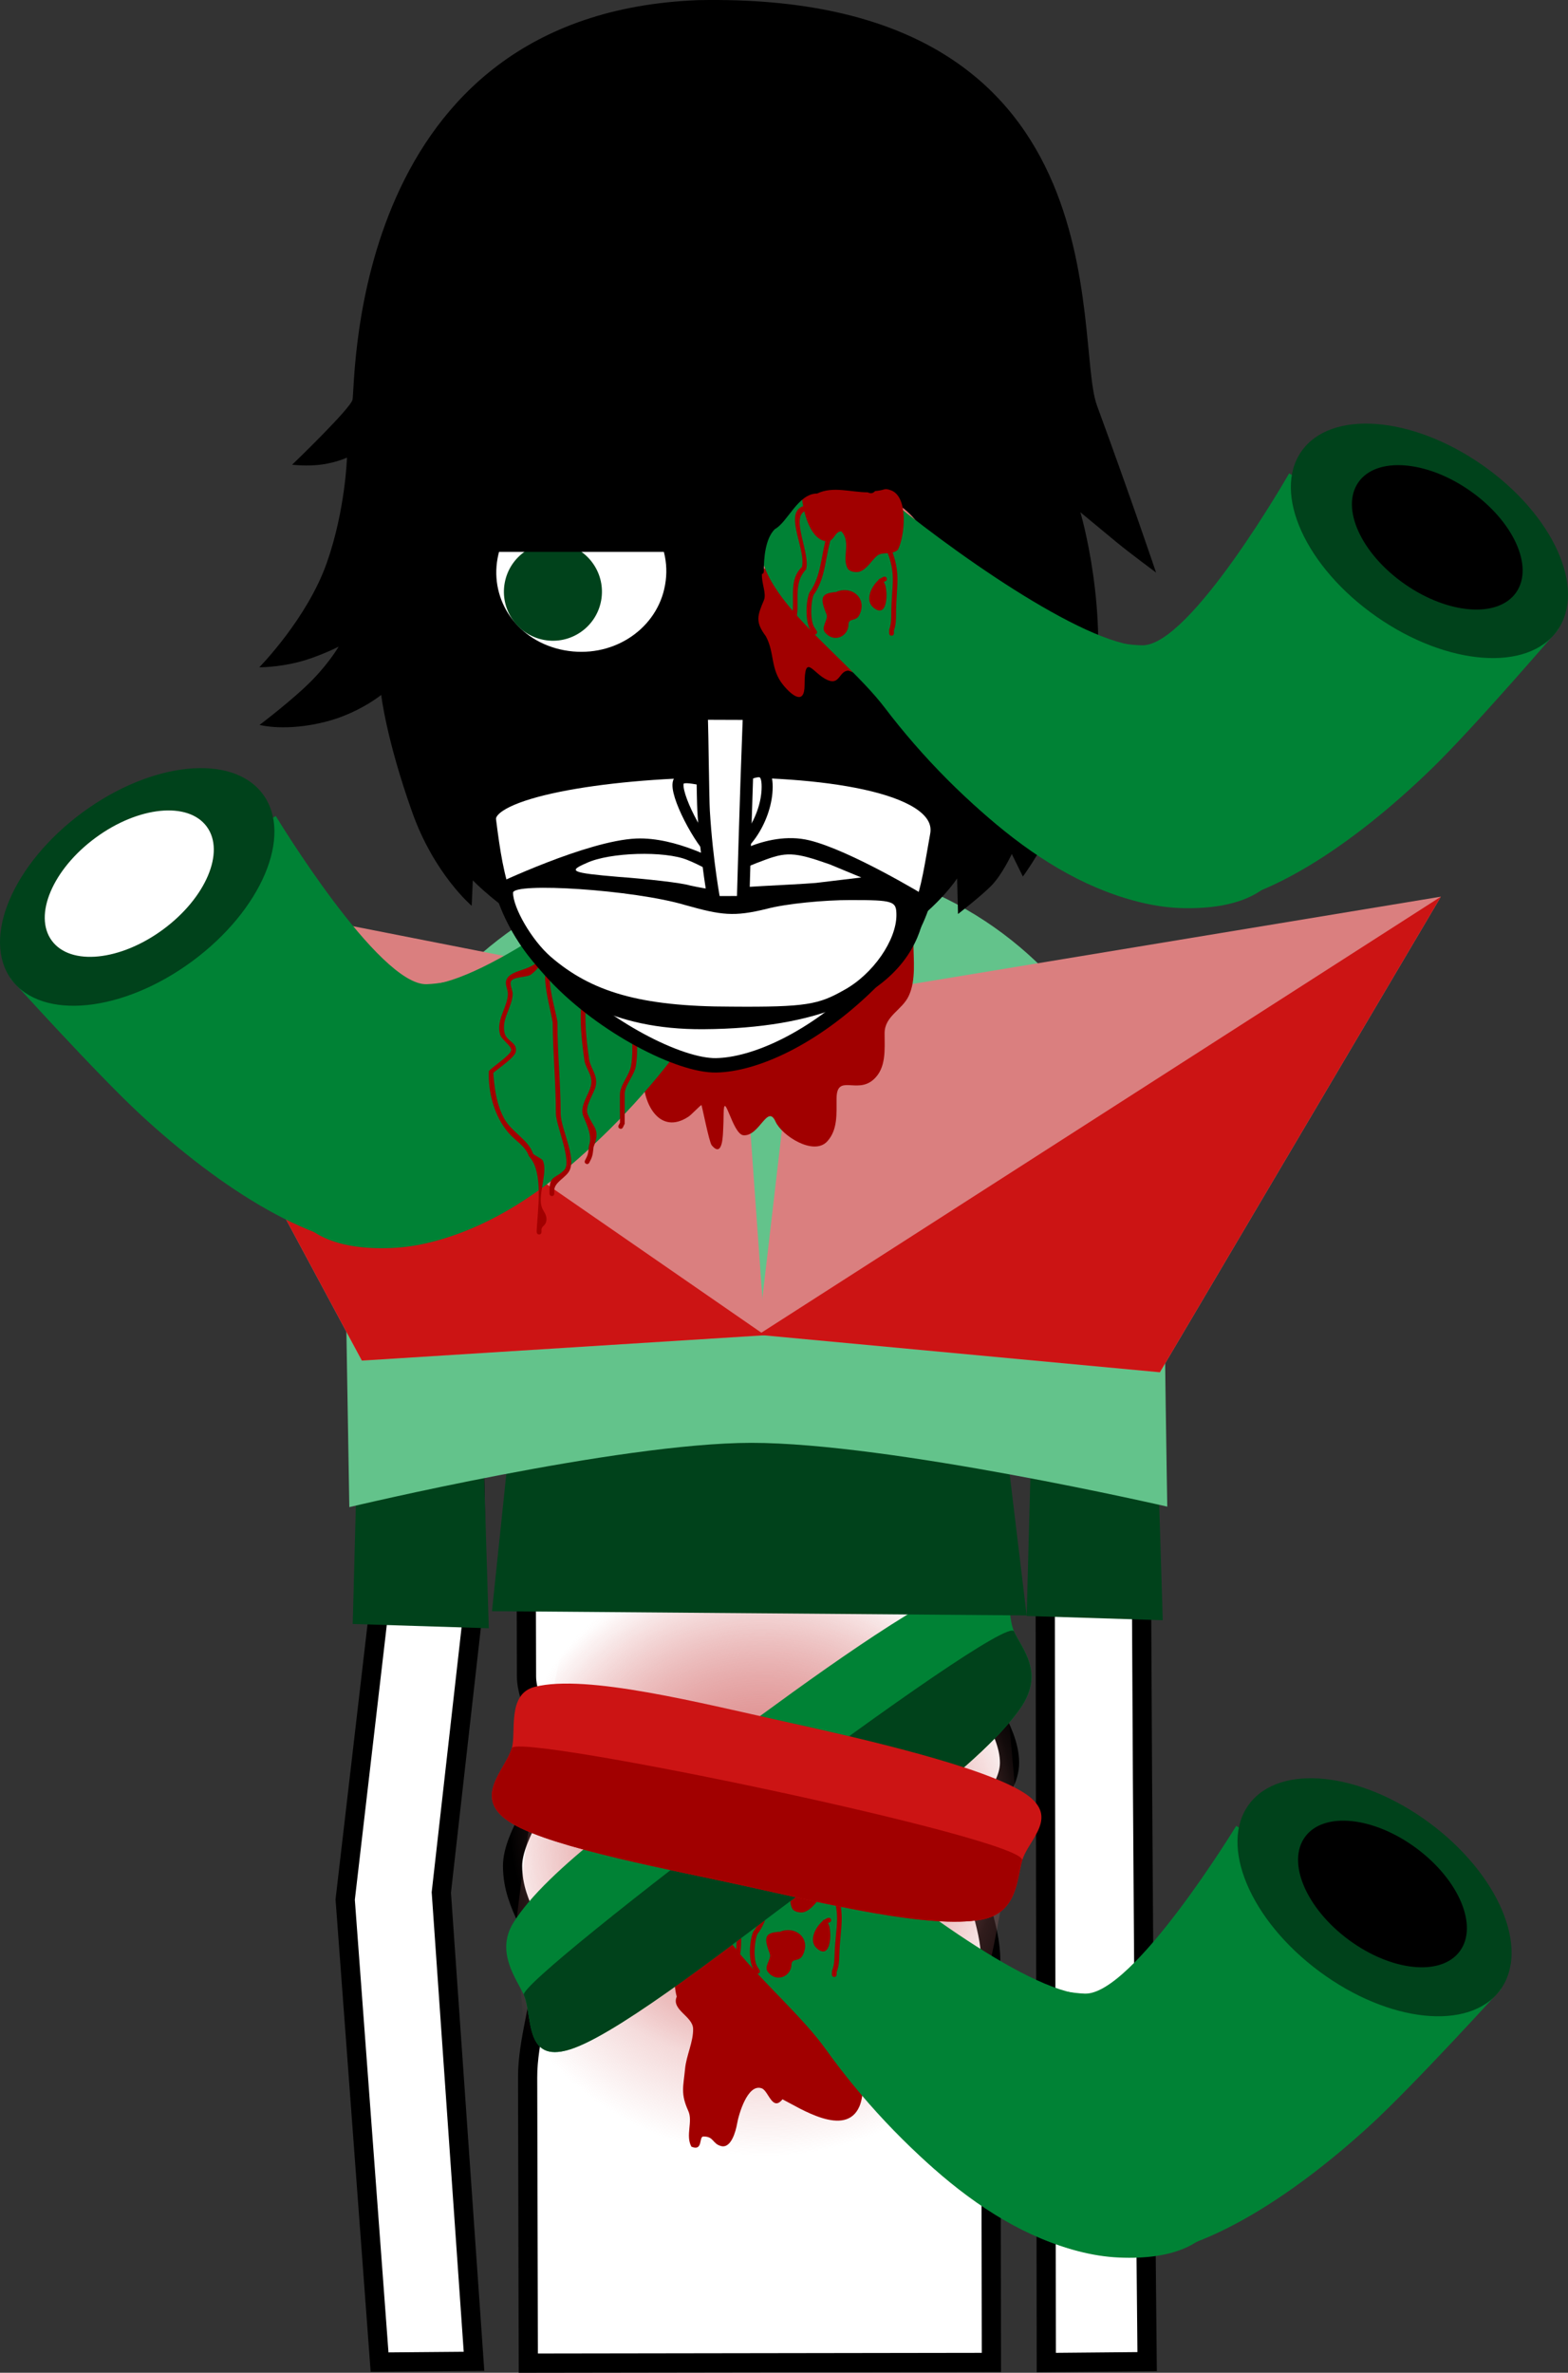 <svg version="1.1" xmlns="http://www.w3.org/2000/svg" xmlns:xlink="http://www.w3.org/1999/xlink" width="163.247" height="246.998" viewBox="0,0,163.247,246.998"><rect x="0" y="0" width="163.247" height="246.998" fill="#333333" stroke="none"/><defs><radialGradient cx="241.196" cy="246.905" r="26.321" gradientUnits="userSpaceOnUse" id="color-1"><stop offset="0" stop-color="#da7f7f"/><stop offset="1" stop-color="#da7f7f" stop-opacity="0"/></radialGradient><radialGradient cx="241.767" cy="252.503" r="30.419" gradientUnits="userSpaceOnUse" id="color-2"><stop offset="0" stop-color="#da7f7f"/><stop offset="1" stop-color="#da7f7f" stop-opacity="0"/></radialGradient><radialGradient cx="250.313" cy="117.864" r="9.527" gradientUnits="userSpaceOnUse" id="color-3"><stop offset="0" stop-color="#ff0000"/><stop offset="1" stop-color="#da7f7f"/></radialGradient></defs><g transform="translate(-162.028,-58.502)"><g data-paper-data="{&quot;isPaintingLayer&quot;:true}" fill-rule="nonzero" stroke-linejoin="miter" stroke-miterlimit="10" stroke-dasharray="" stroke-dashoffset="0" style="mix-blend-mode: normal"><path d="M201.545,304.392l-3.579,-48.147l3.78,-32.504c0,0 -0.956,-31.727 -0.994,-37.36c-0.055,-8.153 8.187,-36.761 40.202,-36.921c31.602,-0.158 39.857,29.487 39.849,36.897c-0.077,46.243 0.654,117.986 0.654,117.986l-10.497,0.096l-0.159,-114.843c0,0 0.075,-3.099 -2.816,-3.154c-3.434,-0.065 -2.945,3.116 -2.945,3.116c0,0 0.034,18.978 0.058,32.193c0.005,2.615 -1.49,6.346 -1.483,10c0.006,3.144 3.512,6.602 3.518,10.251c0.006,3.213 -3.988,6.074 -3.982,9.5c0.006,3.627 2.013,7.326 2.02,11c0.038,21.412 0.075,41.927 0.075,41.927l-48.214,0.072c0,0 -0.032,-14.897 -0.072,-29.748c-0.01,-3.868 1.479,-7.821 1.468,-11.25c-0.012,-3.919 -3.025,-6.307 -3.036,-10.749c-0.009,-3.33 3.733,-7.532 3.725,-10.502c-0.009,-3.452 -2.267,-6.59 -2.275,-9.249c-0.043,-16.361 -0.116,-43.735 -0.116,-43.735c0,0 0.279,-2.919 -2.886,-2.934c-3.111,-0.015 -2.816,2.909 -2.816,2.909l0.625,33.702l-3.674,32.556l3.402,48.808z" fill="#ffffff" stroke="#000000" stroke-width="2" stroke-linecap="butt"/><path d="M214.874,253.441l2.144,-24.384c0,0 33.762,-14.444 43.052,-12.311c6.623,1.521 7.447,23.908 7.447,23.908l-2.287,24.098c0,0 -28.614,14.265 -37.215,12.333c-8.161,-1.833 -13.141,-23.644 -13.141,-23.644z" fill="url(#color-1)" stroke="#000000" stroke-width="0" stroke-linecap="butt"/><path d="M265.516,219.989l2.287,25.757c0,0 -2.685,28.689 -10.08,34.489c-8.984,7.046 -39.99,4.781 -39.99,4.781l-2.001,-26.062c0,0 4.643,-41.298 12.168,-47.187c8.853,-6.929 37.617,8.223 37.617,8.223z" data-paper-data="{&quot;index&quot;:null}" fill="url(#color-2)" stroke="#000000" stroke-width="0" stroke-linecap="butt"/><path d="M240.644,261.121c-0.819,0 -1.483,-0.664 -1.483,-1.483c0,-0.819 0.664,-1.483 1.483,-1.483c0.819,0 1.483,0.664 1.483,1.483c0,0.819 -0.664,1.483 -1.483,1.483z" data-paper-data="{&quot;index&quot;:null}" fill="#000000" stroke="none" stroke-width="1.5" stroke-linecap="butt"/><path d="M232.482,266.352c-0.464,-1.725 0.051,-3.206 -1.205,-5.105c-0.803,-2.039 1.525,-3.615 1.046,-5.258c-0.257,-0.882 -1.425,-1.684 -1.807,-2.64c-0.471,-1.207 0.532,-4.882 1.849,-5.296c0.995,-0.313 2.319,0.117 3.333,0.115c2.489,0.004 3.932,2.029 6.087,2.251c0.28,0.029 1.746,-1.126 2.563,-1.126c3.412,0.018 6.9,1.652 9.125,4.268c2.106,2.486 0.734,5.18 1.778,8.051c0.933,2.567 2.876,6.539 1.514,9.327c-1.035,1.051 -3.74,2.041 -4.386,3.171c-0.612,1.071 -0.38,2.495 -0.877,3.669c-1.438,3.302 -6.192,0.177 -8.008,-0.743c-1.054,1.313 -1.452,-0.874 -2.153,-1.137c-1.484,-0.557 -2.425,2.773 -2.576,3.692c-0.137,0.774 -0.616,2.574 -1.651,2.316c-0.942,-0.235 -0.743,-1.021 -1.87,-0.996c-0.469,0.011 -0.006,1.572 -1.234,1.058c-0.637,-1.178 0.178,-2.618 -0.324,-3.723c-0.822,-1.812 -0.513,-2.508 -0.333,-4.402c0.131,-1.361 0.86,-2.787 0.836,-4.137c-0.023,-1.325 -2.295,-1.967 -1.709,-3.355z" fill="#a10000" stroke="none" stroke-width="0.5" stroke-linecap="butt"/><g stroke="none" stroke-linecap="butt"><g data-paper-data="{&quot;index&quot;:null}"><g fill="#008235" stroke-width="0"><path d="M239.169,253.38c1.991,-2.592 25.875,12.264 35.786,12.655c5.015,0.198 15.775,-17.461 15.775,-17.461l27.586,16.993c0,0 -9.084,10.005 -13.667,14.201c-8.264,7.567 -18.178,14.003 -26.103,13.658c-22.158,-0.965 -41.304,-37.538 -39.377,-40.046z"/><path d="M247.985,271.808c-4.718,-6.585 -16.244,-14.118 -11.31,-20.542c0.316,-0.412 0.654,-1 1.163,-1.507c1.204,-1.199 2.998,-2.422 5.07,-2.542c1.605,-0.093 3.826,0.84 5.275,2.126c6.672,5.924 20.637,16.533 26.77,16.774c9.911,0.39 25.748,28.356 3.59,27.392c-11.288,-0.491 -23.344,-11.633 -30.558,-21.702z"/></g><g><g fill="none" stroke-width="1" font-family="sans-serif" font-weight="normal" font-size="12" text-anchor="start"/><g fill="#00421b" stroke-width="0"><path d="M310.863,248.271c7.215,5.346 10.497,13.143 7.333,17.413c-3.165,4.271 -11.579,3.399 -18.794,-1.948c-7.215,-5.346 -10.497,-13.143 -7.333,-17.413c3.165,-4.271 11.579,-3.399 18.794,1.948z"/></g><g fill="#000000" stroke-width="0"><path d="M309.49,250.9c4.444,3.293 6.466,8.096 4.517,10.726c-1.95,2.631 -7.132,2.093 -11.577,-1.2c-4.444,-3.293 -6.466,-8.096 -4.517,-10.726c1.95,-2.631 7.132,-2.093 11.577,1.2z"/></g></g></g><g fill="#a10000" stroke-width="0.5"><path d="M239.928,249.139c-0.048,0.037 -0.196,0.126 -0.337,-0.023c-0.172,-0.182 0.01,-0.353 0.01,-0.353l0.048,-0.045c2.063,-1.928 4.054,-0.438 6.282,-0.191c1.577,1.331 1.92,0.058 3.335,0.653c1.821,0.765 1.276,4.831 0.529,6.201c-0.702,0.582 -1.583,0.101 -2.184,0.568c-0.616,0.478 -1.059,1.36 -1.894,1.602c-0.316,0.092 -0.991,-0.006 -1.186,-0.338c-0.651,-1.104 0.464,-2.747 -0.573,-3.918c-0.789,-0.005 -0.746,1.272 -1.804,0.956c-1.6,-0.478 -2.182,-3.394 -2.224,-5.111z"/><path d="M242.947,259.62c0.064,-0.03 0.128,-0.029 0.128,-0.029l0.055,0.018c0.02,-0.001 0.041,-0.002 0.062,-0.002c1.612,-0.699 3.336,0.664 2.397,2.454c-0.389,0.741 -1.183,0.183 -1.164,1.057c-0.133,1.193 -1.602,1.779 -2.469,0.639c-0.425,-0.557 0.414,-1.331 0.219,-1.856c-0.556,-1.498 -0.647,-2.173 0.773,-2.282z"/><path d="M248.234,258.69l0.086,0.186c0.326,0.726 0.24,3.774 -1.256,2.443c-0.856,-0.763 -0.188,-2.154 0.6,-2.827c0.016,-0.052 0.055,-0.105 0.135,-0.142c0.031,-0.015 0.06,-0.023 0.087,-0.026c0.119,-0.079 0.238,-0.139 0.352,-0.175c0,0 0.239,-0.072 0.312,0.167c0.072,0.239 -0.167,0.312 -0.167,0.312c-0.046,0.013 -0.096,0.034 -0.149,0.064z"/><path d="M237.991,263.628c-0.213,-0.13 -0.083,-0.344 -0.083,-0.344l0.195,-0.319c1.295,-1.632 -0.171,-4.45 1.651,-6.075c0.54,-2.089 -2.306,-6.527 1.176,-6.43c0,0 0.25,0.007 0.243,0.257c-0.007,0.25 -0.257,0.243 -0.257,0.243c-2.692,-0.076 -0.178,4.297 -0.734,6.188c-1.776,1.755 -0.283,4.362 -1.669,6.103l-0.178,0.293c0,0 -0.13,0.214 -0.344,0.083z"/><path d="M241.024,263.926c-0.212,0.133 -0.345,-0.079 -0.345,-0.079l-0.213,-0.339c-0.543,-0.912 -0.423,-2.972 -0.012,-3.928c1.585,-2.048 1.224,-4.703 2.53,-7.145c0,0 0.118,-0.22 0.338,-0.102c0.22,0.118 0.102,0.338 0.102,0.338c-1.309,2.439 -0.95,5.091 -2.54,7.163c-0.326,0.748 -0.452,2.73 0.005,3.409l0.213,0.339c0,0 0.133,0.212 -0.079,0.345z"/><path d="M248.878,264.3c-0.25,-0.007 -0.243,-0.257 -0.243,-0.257l0.014,-0.375c0.213,-0.562 0.247,-1.025 0.264,-1.618c0.089,-3.168 0.832,-4.276 -0.653,-7.465c0,0 -0.105,-0.227 0.121,-0.332c0.227,-0.105 0.332,0.121 0.332,0.121c1.503,3.231 0.79,4.488 0.7,7.69c-0.017,0.611 -0.047,1.125 -0.274,1.702l-0.005,0.291c0,0 -0.007,0.25 -0.257,0.243z"/></g></g><g stroke="none" stroke-width="0" stroke-linecap="butt"><g><path d="M267.599,228.329c0.811,1.831 3.249,4.286 0.647,8.021c-3.781,5.427 -14.215,12.844 -22.563,19.033c-6.968,5.166 -18.57,14.315 -23.814,16.286c-5.362,2.015 -4.299,-3.229 -5.305,-5.501c-0.699,-1.579 -2.991,-4.431 -1.101,-7.49c3.488,-5.643 13.878,-12.788 23.017,-19.564c7.345,-5.446 19.122,-14.016 24.479,-15.885c4.921,-1.717 3.687,2.949 4.64,5.1z" fill="#008235"/><path d="M267.599,228.329c0.811,1.831 3.249,4.286 0.647,8.021c-3.781,5.427 -14.215,12.844 -22.563,19.033c-6.968,5.166 -18.57,14.315 -23.814,16.286c-5.362,2.015 -4.299,-3.229 -5.305,-5.501c-0.699,-1.579 50.083,-39.99 51.035,-37.839z" fill="#00421b"/></g><g><path d="M268.449,252.173c-0.557,1.906 -0.475,5.478 -4.225,6.159c-5.448,0.989 -16.128,-1.628 -24.819,-3.542c-7.255,-1.597 -19.649,-3.87 -24.004,-6.427c-4.453,-2.615 -0.779,-5.523 -0.087,-7.886c0.481,-1.644 -0.534,-5.637 2.39,-6.376c5.393,-1.362 17.139,1.664 26.654,3.758c7.647,1.683 19.816,4.497 24.182,7.211c4.011,2.494 0.565,4.864 -0.09,7.102z" fill="#cc1414"/><path d="M268.449,252.173c-0.557,1.906 -0.475,5.478 -4.225,6.159c-5.448,0.989 -16.128,-1.628 -24.819,-3.542c-7.255,-1.597 -19.649,-3.87 -24.004,-6.427c-4.453,-2.615 -0.779,-5.523 -0.087,-7.886c0.481,-1.644 53.791,9.458 53.136,11.696z" fill="#a10000"/></g></g><path d="M213.25,226.222l1.833,-17.556c0,0 18.062,-2.667 26.833,-2.667c8.438,0 24.833,2.667 24.833,2.667l2.167,18z" fill="#00421b" stroke="none" stroke-width="0" stroke-linecap="butt"/><path d="M198.75,227.556l0.467,-17.556c0,0 4.597,-2.667 6.829,-2.667c2.147,0 6.32,2.667 6.32,2.667l0.551,18z" fill="#00421b" stroke="none" stroke-width="0" stroke-linecap="butt"/><path d="M268.917,226.722l0.467,-17.556c0,0 4.597,-2.667 6.829,-2.667c2.147,0 6.32,2.667 6.32,2.667l0.551,18z" fill="#00421b" stroke="none" stroke-width="0" stroke-linecap="butt"/><path d="M256.142,200.334c-0.571,0 -1.034,-0.463 -1.034,-1.034c0,-0.571 0.463,-1.034 1.034,-1.034c0.571,0 1.034,0.463 1.034,1.034c0,0.571 -0.463,1.034 -1.034,1.034z" fill="#000000" stroke="none" stroke-width="1.5" stroke-linecap="butt"/><path d="M250.883,204.569c-4.463,-0.314 -6.552,-1.794 -6.17,-2.58c0.118,-0.242 2.846,1.064 6.97,1.305c6.409,0.375 8.51,-0.632 8.51,-0.632v1.346c0,0 -2.413,1.047 -9.311,0.561z" fill="#000000" stroke="#000000" stroke-width="0" stroke-linecap="butt"/><path d="M223.07,199.3c0,-0.571 0.463,-1.034 1.034,-1.034c0.571,0 1.034,0.463 1.034,1.034c0,0.571 -0.463,1.034 -1.034,1.034c-0.571,0 -1.034,-0.463 -1.034,-1.034z" fill="#000000" stroke="none" stroke-width="1.5" stroke-linecap="butt"/><path d="M229.364,204.569c-6.897,0.486 -9.311,-0.561 -9.311,-0.561v-1.346c0,0 2.101,1.007 8.51,0.632c4.124,-0.241 6.853,-1.547 6.97,-1.305c0.383,0.786 -1.706,2.266 -6.17,2.58z" fill="#000000" stroke="#000000" stroke-width="0" stroke-linecap="butt"/><path d="M198.397,215.392c0,0 -0.467,-27.713 -0.478,-29.404c-0.058,-8.434 8.724,-38.031 42.841,-38.196c33.677,-0.163 42.473,30.505 42.465,38.171c-0.016,9.546 0.33,29.377 0.33,29.377c0,0 -28.844,-6.649 -43.319,-6.64c-13.886,0.008 -41.838,6.691 -41.838,6.691z" fill="#63c38b" stroke="#000000" stroke-width="0" stroke-linecap="butt"/><g stroke="#000000" stroke-width="0" stroke-linecap="butt"><g fill="#da7f7f"><path d="M240.956,197.451l4.019,-34.528l67.064,-11.079l-29.253,49.51z"/><path d="M199.702,200.137l-27.04,-50.357l66.529,13.091l2.486,34.626z" data-paper-data="{&quot;index&quot;:null}"/></g><g fill="#cc1414"><path d="M240.956,197.451l71.083,-45.608l-29.253,49.51z"/><path d="M199.702,200.137l-27.04,-50.357l69.014,47.717z" data-paper-data="{&quot;index&quot;:null}"/></g></g><path d="M224.448,151.184c-0.103,-0.094 -0.065,-0.245 -0.065,-0.245l0.138,-0.475c1.024,-1.4 4.197,-1.166 5.849,-1.233c4.156,-0.162 6.232,-0.422 10.138,1.382c3.111,1.035 7.18,-0.15 10.242,-0.539c4.301,-0.541 6.376,2.432 6.376,6.547c-0,1.789 0.288,3.868 -0.481,5.541c-0.684,1.49 -2.518,2.092 -2.52,3.898c-0.002,1.677 0.209,3.672 -1.212,4.872c-1.731,1.46 -3.784,-0.699 -3.79,1.955c-0.01,1.543 0.14,3.224 -0.972,4.434c-1.411,1.534 -4.719,-0.595 -5.377,-2.053c-0.85,-1.902 -1.659,1.541 -3.341,1.414c-1.159,-0.088 -2.039,-4.948 -2.068,-2.211c-0.007,0.504 -0.015,1.006 -0.042,1.509c-0.032,0.592 -0.033,3.145 -1.2,1.742c-0.269,-0.324 -1.02,-4.187 -1.067,-4.184c-0.115,0.009 -1.115,1.089 -1.379,1.227c-2.923,1.91 -4.705,-1.271 -4.666,-4.079c-1.796,-0.524 -1.659,-4.318 -1.638,-6.14c-0.505,-0.405 -1.234,-0.659 -1.481,-1.29c-0.41,-1.051 0.032,-2.86 -0.059,-4.002c-1.834,-2.553 -2.382,-5.153 -1.385,-8.069z" fill="#a10000" stroke="none" stroke-width="0.5" stroke-linecap="butt"/><g><path d="M192.442,106.88c0,0 6.163,-5.922 6.292,-6.788c0.337,-2.271 -0.168,-40.173 35.968,-41.574c44.636,-0.914 39.015,35.349 41.531,42.19c3.45,9.381 6.157,17.4 6.157,17.4c0,0 -2.767,-2.054 -4.08,-3.134c-1.224,-1.008 -3.801,-3.146 -3.801,-3.146c0,0 3.091,10.348 1.311,20.695c-1.562,9.481 -7.298,17.225 -7.298,17.225l-1.155,-2.347c0,0 -1.023,2.198 -2.16,3.333c-1.137,1.135 -3.439,2.913 -3.439,2.913l-0.092,-3.704c0,0 -7.06,11.018 -24.351,10.872c-16.306,-0.255 -26.072,-10.675 -26.072,-10.675l-0.116,2.655c0,0 -3.895,-3.293 -6.181,-9.708c-2.725,-7.646 -3.239,-12.243 -3.239,-12.243c0,0 -2.339,1.899 -5.717,2.774c-4.233,1.097 -6.947,0.345 -6.947,0.345c0,0 3.608,-2.717 5.584,-4.77c1.76,-1.828 2.647,-3.377 2.647,-3.377c0,0 -2.108,1.085 -4.233,1.618c-2.217,0.556 -4.03,0.531 -4.03,0.531c0,0 4.975,-5.037 7.031,-10.874c1.941,-5.511 2.1,-10.957 2.1,-10.957c0,0 -1.362,0.662 -3.33,0.795c-1.248,0.085 -2.378,-0.049 -2.378,-0.049z" fill="#000000" stroke="none" stroke-width="1.5" stroke-linecap="butt"/><g stroke="none" stroke-linecap="butt"><g data-paper-data="{&quot;index&quot;:null}"><g fill="#008235" stroke-width="0"><path d="M242.286,148.411c1.919,2.515 -17.339,39.028 -39.5,39.925c-7.926,0.321 -17.82,-6.146 -26.061,-13.738c-4.57,-4.211 -13.623,-14.243 -13.623,-14.243l27.638,-16.908c0,0 10.705,17.691 15.721,17.509c9.912,-0.36 33.842,-15.143 35.825,-12.544z"/><path d="M233.413,166.811c-7.245,10.046 -19.335,21.151 -30.625,21.607c-22.16,0.896 -6.238,-27.02 3.675,-27.38c6.134,-0.223 20.132,-10.789 26.822,-16.692c1.453,-1.282 3.677,-2.208 5.281,-2.11c2.071,0.127 3.862,1.355 5.062,2.558c0.507,0.509 0.843,1.098 1.158,1.511c4.915,6.439 -6.635,13.937 -11.373,20.507z"/></g><g><g fill="none" stroke-width="1" font-family="sans-serif" font-weight="normal" font-size="12" text-anchor="start"/><g fill="#00421b" stroke-width="0"><path d="M170.607,143.081c7.231,-5.324 15.648,-6.17 18.799,-1.89c3.152,4.28 -0.155,12.066 -7.386,17.391c-7.231,5.324 -15.648,6.17 -18.799,1.89c-3.152,-4.28 0.155,-12.066 7.386,-17.391z"/></g><g fill="#ffffff" stroke-width="0"><path d="M171.972,145.714c4.454,-3.28 9.639,-3.801 11.58,-1.164c1.941,2.637 -0.096,7.433 -4.55,10.712c-4.454,3.28 -9.639,3.801 -11.58,1.164c-1.941,-2.637 0.096,-7.433 4.55,-10.712z"/></g></g></g><path d="M218.153,187.008c-0.25,0 -0.25,-0.25 -0.25,-0.25v-0.167c0.096,-2.165 0.748,-6.086 -0.806,-7.73c-0.368,-1.067 -1.397,-1.581 -2.135,-2.442c-1.468,-1.713 -2.138,-4.215 -2.04,-6.424c0.449,-0.484 2.193,-1.614 2.321,-2.128c0.119,-0.477 -1.009,-1.099 -1.167,-1.721c-0.395,-1.554 0.827,-2.833 0.827,-4.218c-0.007,-0.467 -0.345,-0.961 -0.148,-1.432c0.524,-1.25 3.119,-0.805 3.658,-2.643c0.171,-0.581 -0.011,-1.475 -0.011,-2.094c0,0 0,-0.25 0.25,-0.25c0.25,0 0.25,0.25 0.25,0.25c0,1.699 -0.12,3.077 -1.587,4.19c-0.424,0.322 -1.901,0.198 -2.098,0.739c-0.124,0.34 0.174,0.87 0.186,1.235c0,1.375 -1.199,2.619 -0.839,4.115c0.218,0.905 1.344,0.942 1.166,1.945c-0.108,0.608 -1.832,1.749 -2.346,2.205c0.132,1.65 0.327,3.288 1.155,4.785c0.765,1.383 2.523,2.187 2.986,3.632c0.174,0.18 0.922,0.522 1.007,0.69c0.559,1.11 -0.468,3.429 -0.136,4.741c0.157,0.623 0.647,0.88 0.5,1.615c-0.094,0.47 -0.529,0.492 -0.493,0.943v0.167c0,0 0,0.25 -0.25,0.25z" fill="#a10000" stroke-width="0.5"/><path d="M219.486,183.008c-0.25,0 -0.25,-0.25 -0.25,-0.25v-0.333c0,-1.601 0.654,-1.208 1.537,-2.131c0.838,-0.876 -0.871,-4.68 -0.871,-5.869c0,-3.162 -0.314,-6.277 -0.333,-9.481c-0.335,-2.227 -2.228,-7.435 1.416,-7.435c0,0 0.25,0 0.25,0.25c0,0.25 -0.25,0.25 -0.25,0.25c-3.06,0 -1.197,5.013 -0.917,6.898c-0.015,3.234 0.334,6.33 0.334,9.519c0,1.604 1.793,4.772 0.796,6.131c-0.468,0.638 -1.463,1.078 -1.463,1.869v0.333c0,0 0,0.25 -0.25,0.25z" fill="#a10000" stroke-width="0.5"/><path d="M223.041,179.648c-0.224,-0.112 -0.112,-0.335 -0.112,-0.335l0.167,-0.333c0.202,-0.39 0.187,-0.764 0.245,-1.202c0.373,-0.98 -0.185,-2.121 -0.586,-3.09c-0.436,-1.056 0.656,-2.305 0.818,-3.302c0.154,-0.951 -0.49,-1.539 -0.691,-2.425c-0.298,-2.08 -0.955,-6.976 0.594,-8.546c0,0 0.177,-0.177 0.354,0c0.177,0.177 0,0.354 0,0.354c-1.394,1.373 -0.72,6.246 -0.456,8.101c0.215,0.942 0.863,1.544 0.693,2.596c-0.135,0.83 -1.206,2.172 -0.849,3.031c0.638,1.534 1.335,1.532 0.608,3.404c-0.061,0.484 -0.068,0.862 -0.283,1.303l-0.167,0.333c0,0 -0.112,0.224 -0.335,0.112z" fill="#a10000" stroke-width="0.5"/><path d="M226.541,175.982c-0.224,-0.112 -0.112,-0.335 -0.112,-0.335l0.147,-0.279c-0.015,-0.981 -0.007,-1.962 -0.007,-2.943c0.034,-1.05 0.991,-1.94 1.17,-3.04c0.278,-1.715 -0.003,-3.719 -0.003,-5.46c0,0 0,-0.25 0.25,-0.25c0.25,0 0.25,0.25 0.25,0.25c0,1.769 0.28,3.796 -0.003,5.54c-0.163,1.004 -1.206,2.046 -1.163,2.96c0,1.019 0.006,2.038 -0.007,3.057l-0.186,0.388c0,0 -0.112,0.224 -0.335,0.112z" fill="#a10000" stroke-width="0.5"/></g><path d="M259.611,145.418c-1.121,6.18 -1.273,9.814 -7.131,15.55c-5.858,5.736 -11.943,8.364 -15.902,8.433c-3.811,0.066 -11.713,-3.989 -16.713,-9.271c-5.324,-5.625 -6.097,-9.588 -6.938,-16.251c-0.757,-6 48.481,-8.363 46.684,1.54z" fill="#ffffff" stroke="#000000" stroke-width="1.5" stroke-linecap="butt"/><path d="M231.87,119.96c-1.094,4.768 -5.998,7.894 -11.226,6.921c-5.228,-0.973 -8.392,-5.596 -7.497,-10.406c0.895,-4.81 5.48,-8.207 11.208,-7.213c5.449,0.945 8.658,5.717 7.515,10.697z" fill="#ffffff" stroke="#000000" stroke-width="1.4" stroke-linecap="butt"/><path d="M224.611,121.034c-0.516,2.771 -3.18,4.599 -5.951,4.083c-2.771,-0.516 -4.599,-3.18 -4.083,-5.951c0.516,-2.771 3.18,-4.599 5.951,-4.083c2.771,0.516 4.599,3.18 4.083,5.951z" fill="#00421b" stroke="none" stroke-width="1.5" stroke-linecap="butt"/><path d="M257.298,103.081c0,0 1.524,0.318 4.256,1.11c2.495,0.724 4.449,1.744 4.449,1.744l0.195,1.17c0,0 -7.25,-3.13 -15.116,-2.471c-6.29,0.527 -9.963,2.812 -9.963,2.812l0.046,-4.177c0,0 3.127,-1.704 7.864,-1.856c4.904,-0.157 8.091,0.591 8.091,0.591z" data-paper-data="{&quot;index&quot;:null}" fill="#000000" stroke="none" stroke-width="1.5" stroke-linecap="butt"/><path d="M236.86,147.629c-1.034,0 -3.983,-5.038 -4.231,-7.141c-0.222,-1.882 1.982,-0.606 4.453,-0.606c2.472,0 4.98,-2.843 4.808,0.855c-0.146,3.138 -2.558,6.892 -5.03,6.892z" fill="#ffffff" stroke="#000000" stroke-width="1.15" stroke-linecap="butt"/><path d="M240.794,117.722c0.204,-4.888 4.453,-8.858 9.77,-8.858c5.318,0 9.275,3.966 9.275,8.858c0,4.892 -3.886,9.071 -9.7,9.142c-5.53,0.067 -9.558,-4.037 -9.345,-9.142z" fill="url(#color-3)" stroke="#000000" stroke-width="1.4" stroke-linecap="butt"/><path d="M217.2,107.178c0,0 3.37,-1.819 8.032,-2.282c5.167,-0.513 7.768,-0.066 7.768,-0.066l0.295,4.137c0,0 -3.836,-0.681 -8.018,-0.521c-5.593,0.213 -6.645,1.433 -10.898,1.891c-3.644,0.393 -6.737,0.159 -6.737,0.159l-0.026,-1.232c0,0 3.595,0.074 5.234,-0.068c1.352,-0.117 3.976,-0.938 3.976,-0.938z" fill="#000000" stroke="none" stroke-width="1.5" stroke-linecap="butt"/><path d="M241.401,117.982c0.009,-0.04 0.02,-0.08 0.033,-0.119c0,0 0.079,-0.237 0.316,-0.158c0.237,0.079 0.158,0.316 0.158,0.316c-0.005,0.016 -0.011,0.032 -0.016,0.048c0.498,0.008 0.87,0.06 1.366,0.367c-0.058,0.328 1.079,0.09 1.474,0.141c1.445,0.185 3.269,-0.051 4.57,0.403c0.51,0.503 1.904,1.221 2.648,0.857c0.437,-0.214 0.158,-1.013 0.589,-1.232c0.181,-0.092 2.191,-0.028 2.662,0.09c0.286,-0.001 1.279,0.162 1.517,-0.023c0.499,-0.388 0.025,-2.666 2.048,-1.71c0.508,0.24 0.543,0.851 0.232,1.252c-0.222,0.286 -0.595,0.337 -0.578,0.354c-0.017,0.851 0.784,1.409 0.993,2.193c0.258,0.963 -1.168,3.699 -1.658,4.691c-0.734,0.954 -1.982,1.148 -2.922,1.68c-0.191,0.108 -0.394,1.067 -0.731,1.33c-0.931,0.726 -2.707,0.269 -3.73,-0.148c-0.983,-0.005 -0.89,1.534 -2.173,0.985c-1.553,-0.664 -2.404,-2.951 -2.404,0.519c0,2.108 -1.282,1.131 -2.195,0.032c-1.403,-1.689 -0.887,-3.358 -1.841,-5.122c-1.116,-1.484 -0.879,-2.142 -0.204,-3.732c0.299,-0.705 -0.255,-1.783 -0.199,-2.71l-0.062,-0.092c0,0 0,-0.14 0.105,-0.21z" fill="#a10000" stroke="none" stroke-width="0.5" stroke-linecap="butt"/><g stroke="none" stroke-linecap="butt"><g data-paper-data="{&quot;index&quot;:null}"><g fill="#008235" stroke-width="0"><path d="M244.835,114.031c1.918,-2.647 26.209,11.534 36.127,11.646c5.019,0.057 15.279,-17.896 15.279,-17.896l28.051,16.212c0,0 -8.799,10.256 -13.263,14.579c-8.049,7.796 -17.778,14.508 -25.71,14.385c-22.176,-0.343 -42.34,-36.364 -40.484,-38.926z"/><path d="M254.165,132.205c-4.901,-6.45 -16.634,-13.657 -11.881,-20.216c0.305,-0.421 0.625,-1.018 1.12,-1.539c1.17,-1.232 2.929,-2.505 4.996,-2.683c1.601,-0.138 3.848,0.732 5.332,1.977c6.835,5.734 21.093,15.948 27.23,16.017c9.918,0.112 26.533,27.623 4.357,27.28c-11.297,-0.175 -23.661,-10.974 -31.155,-20.836z"/></g><g><g fill="none" stroke-width="1" font-family="sans-serif" font-weight="normal" font-size="12" text-anchor="start"/><g fill="#00421b" stroke-width="0"><path d="M316.358,106.913c7.362,5.142 10.862,12.843 7.818,17.201c-3.044,4.358 -11.479,3.722 -18.841,-1.42c-7.362,-5.142 -10.862,-12.843 -7.818,-17.201c3.044,-4.358 11.479,-3.722 18.841,1.42z"/></g><g fill="#000000" stroke-width="0"><path d="M315.06,109.58c4.535,3.167 6.691,7.911 4.816,10.595c-1.875,2.684 -7.071,2.293 -11.606,-0.875c-4.535,-3.167 -6.691,-7.911 -4.816,-10.595c1.875,-2.684 7.071,-2.293 11.606,0.875z"/></g></g></g><g fill="#a10000" stroke-width="0.5"><path d="M245.475,109.771c-0.047,0.038 -0.192,0.131 -0.338,-0.014c-0.177,-0.177 0,-0.354 0,-0.354l0.046,-0.046c2.009,-1.985 4.04,-0.551 6.274,-0.367c1.613,1.287 1.921,0.004 3.352,0.559c1.841,0.714 1.411,4.793 0.703,6.183c-0.686,0.601 -1.579,0.145 -2.168,0.629c-0.603,0.495 -1.02,1.389 -1.848,1.655c-0.313,0.1 -0.99,0.022 -1.195,-0.304c-0.681,-1.085 0.386,-2.759 -0.683,-3.9c-0.789,0.017 -0.71,1.292 -1.777,1.006c-1.613,-0.433 -2.276,-3.331 -2.367,-5.046z"/><path d="M248.787,120.162c0.063,-0.032 0.127,-0.032 0.127,-0.032l0.055,0.017c0.02,-0.001 0.041,-0.003 0.062,-0.004c1.592,-0.744 3.353,0.57 2.465,2.386c-0.368,0.751 -1.177,0.216 -1.134,1.089c-0.099,1.196 -1.551,1.823 -2.45,0.708c-0.44,-0.545 0.377,-1.342 0.167,-1.862c-0.598,-1.482 -0.708,-2.154 0.709,-2.302z"/><path d="M254.046,119.085l0.092,0.183c0.346,0.716 0.345,3.766 -1.187,2.477c-0.878,-0.739 -0.248,-2.148 0.52,-2.843c0.015,-0.053 0.052,-0.106 0.131,-0.146c0.031,-0.015 0.06,-0.024 0.086,-0.029c0.117,-0.082 0.234,-0.145 0.347,-0.185c0,0 0.237,-0.079 0.316,0.158c0.079,0.237 -0.158,0.316 -0.158,0.316c-0.046,0.014 -0.095,0.037 -0.147,0.068z"/><path d="M243.946,124.308c-0.217,-0.124 -0.093,-0.341 -0.093,-0.341l0.186,-0.324c1.249,-1.668 -0.295,-4.443 1.48,-6.119c0.481,-2.103 -2.488,-6.46 0.995,-6.46c0,0 0.25,0 0.25,0.25c0,0.25 -0.25,0.25 -0.25,0.25c-2.693,0 -0.057,4.3 -0.56,6.207c-1.726,1.804 -0.16,4.368 -1.498,6.147l-0.17,0.298c0,0 -0.124,0.217 -0.341,0.093z"/><path d="M246.986,124.522c-0.208,0.139 -0.347,-0.069 -0.347,-0.069l-0.222,-0.333c-0.569,-0.896 -0.507,-2.959 -0.122,-3.926c1.526,-2.092 1.092,-4.736 2.329,-7.213c0,0 0.112,-0.224 0.335,-0.112c0.224,0.112 0.112,0.335 0.112,0.335c-1.24,2.475 -0.807,5.116 -2.338,7.231c-0.305,0.757 -0.375,2.742 0.1,3.407l0.222,0.333c0,0 0.139,0.208 -0.069,0.347z"/><path d="M254.847,124.675c-0.25,0 -0.25,-0.25 -0.25,-0.25l0.004,-0.376c0.197,-0.567 0.219,-1.031 0.219,-1.624c0,-3.169 0.711,-4.297 -0.862,-7.444c0,0 -0.112,-0.224 0.112,-0.335c0.224,-0.112 0.335,0.112 0.335,0.112c1.593,3.188 0.915,4.465 0.915,7.667c0,0.611 -0.015,1.126 -0.226,1.709l0.004,0.291c0,0 0,0.25 -0.25,0.25z"/></g></g><path d="M226.799,105.258c0,-1.221 -0.159,-2.717 0.561,-3.781c0.933,-1.379 2.963,-1.241 3.567,-3.009c0,-2.556 2.113,-6.96 4.872,-6.96c3.338,0.017 6.656,1.311 9.821,2.261c3.095,0.934 6.259,1.877 9.122,3.389c3.027,1.816 4.215,4.22 4.174,7.657c-1.057,2.221 -3.207,4.614 -5.786,4.806c-0.18,0.222 -0.429,0.299 -0.764,0.131c-1.723,0 -3.635,-0.669 -5.26,0.125c-2.007,0 -3.066,2.986 -4.411,3.709c-1.001,1.001 -1.146,3.022 -1.146,4.422c0,0 0,0.25 -0.25,0.25c-0.25,0 -0.25,-0.25 -0.25,-0.25c0,-0.051 0,-0.103 0.001,-0.155c-0.066,-0.042 -0.099,-0.109 -0.099,-0.109l-0.033,-0.149c-1.051,0.331 -2.95,-0.212 -3.795,-0.786c-0.57,-0.87 -2.117,-1.185 -3.007,-1.749c-1.408,-0.892 -2.552,-1.936 -3.525,-3.255c-1.892,-1.807 -3.791,-3.634 -3.791,-6.547z" fill="#000000" stroke="none" stroke-width="0.5" stroke-linecap="butt"/><path d="M212.583,115.25v-6.25h20.333v6.25z" fill="#000000" stroke="#000000" stroke-width="1.4" stroke-linecap="butt"/><g data-paper-data="{&quot;index&quot;:null}" stroke="none" stroke-linecap="butt"><path d="M258.346,151.741c0,0 1.533,13.737 -23.093,13.9c-19.169,0.127 -21.748,-15.021 -21.748,-15.021c0,0 9.648,-4.615 14.767,-4.827c4.196,-0.173 8.747,2.45 8.747,2.45c0,0 4.634,-3.392 9.279,-2.262c4.279,1.041 12.048,5.76 12.048,5.76z" fill="#000000" stroke-width="0"/><path d="M248.402,148.478l3.299,1.368l-4.734,0.568c-2.54,0.213 -9.067,0.421 -9.658,0.699c-0.941,0.341 0.125,0.517 0.125,-0.528c0,-0.896 2.706,-2.012 3.888,-2.438c2.54,-0.981 3.335,-0.991 7.079,0.332z" data-paper-data="{&quot;noHover&quot;:false,&quot;origItem&quot;:[&quot;Path&quot;,{&quot;applyMatrix&quot;:true,&quot;segments&quot;:[[[19.80081,439.90763],[0.90626,-0.35018],[-0.42188,0.15226]],[[19.13675,440.65365],[0,-0.31972],[0,0.37302]],[[19.56643,440.98099],[-0.33592,0.1218],[0.21094,-0.09896]],[[21.63675,440.63081],[-0.90626,0.07612],[0,0]],[23.30863,440.47857],[[22.13675,440.02943],[0,0],[-1.33594,-0.47198]]],&quot;closed&quot;:true,&quot;fillColor&quot;:[0,0,0]}]}" fill="#ffffff" stroke-width="0.5"/><path d="M233.589,148.021c2.211,0.853 8.456,4.42 0.278,2.659c-0.876,-0.277 -4.475,-0.679 -7.409,-0.893c-5.08,-0.427 -5.288,-0.613 -3.361,-1.445c2.408,-1.131 8.171,-1.281 10.492,-0.321z" data-paper-data="{&quot;noHover&quot;:false,&quot;origItem&quot;:[&quot;Path&quot;,{&quot;applyMatrix&quot;:true,&quot;segments&quot;:[[[13.30093,439.96091],[0.85938,-0.40346],[-0.6875,0.29688]],[[14.49625,440.43289],[-1.8125,-0.15226],[1.04688,0.07612]],[[16.94937,440.75261],[-0.3125,-0.09896],[0.75782,0.22838]],[[16.84781,439.85433],[0.78906,0.3045],[-0.82812,-0.34256]]],&quot;closed&quot;:true,&quot;fillColor&quot;:[0,0,0]}]}" fill="#ffffff" stroke-width="0.5"/><path d="M233.417,152.731c3.722,1.045 5.02,1.218 8.413,0.386c2.08,-0.555 6.049,-0.921 8.72,-0.921c4.532,0 4.805,0.104 4.805,1.576c0,2.581 -2.418,6.145 -5.483,7.81c-2.605,1.472 -3.875,1.772 -11.692,1.708c-9.546,0 -14.603,-1.56 -18.807,-5.187c-2.014,-1.749 -3.931,-5.129 -3.931,-6.665c0,-1.109 12.567,-0.328 17.975,1.293z" data-paper-data="{&quot;noHover&quot;:false,&quot;origItem&quot;:[&quot;Path&quot;,{&quot;applyMatrix&quot;:true,&quot;segments&quot;:[[[10.56655,441.07997],[0,-0.39586],[0,0.5481]],[[11.97281,443.42463],[-0.71876,-0.62422],[1.5,1.29414]],[[18.54313,445.19073],[-3.40626,0],[2.78906,0.02284]],[[22.66031,444.64263],[-0.92968,0.52526],[1.09376,-0.59378]],[[24.61343,441.90211],[0,0.92112],[0,-0.52526]],[[22.90249,441.35401],[1.6172,0],[-0.95312,0]],[[19.80093,441.70419],[0.74218,-0.19792],[-1.21094,0.29688]],[[16.92593,441.60523],[1.32812,0.37302],[-1.92968,-0.57856]]],&quot;closed&quot;:true,&quot;fillColor&quot;:[0,0,0]}]}" fill="#ffffff" stroke-width="0.5"/></g><path d="M239.999,133.445c-0.296,7.499 -0.612,18.978 -0.612,18.978l-2.982,0.009c0,0 -0.803,-4.173 -1.123,-9.5c-0.078,-1.289 -0.142,-8.138 -0.197,-9.504" fill="#ffffff" stroke="#000000" stroke-width="1.3" stroke-linecap="round"/></g></g></g></svg>